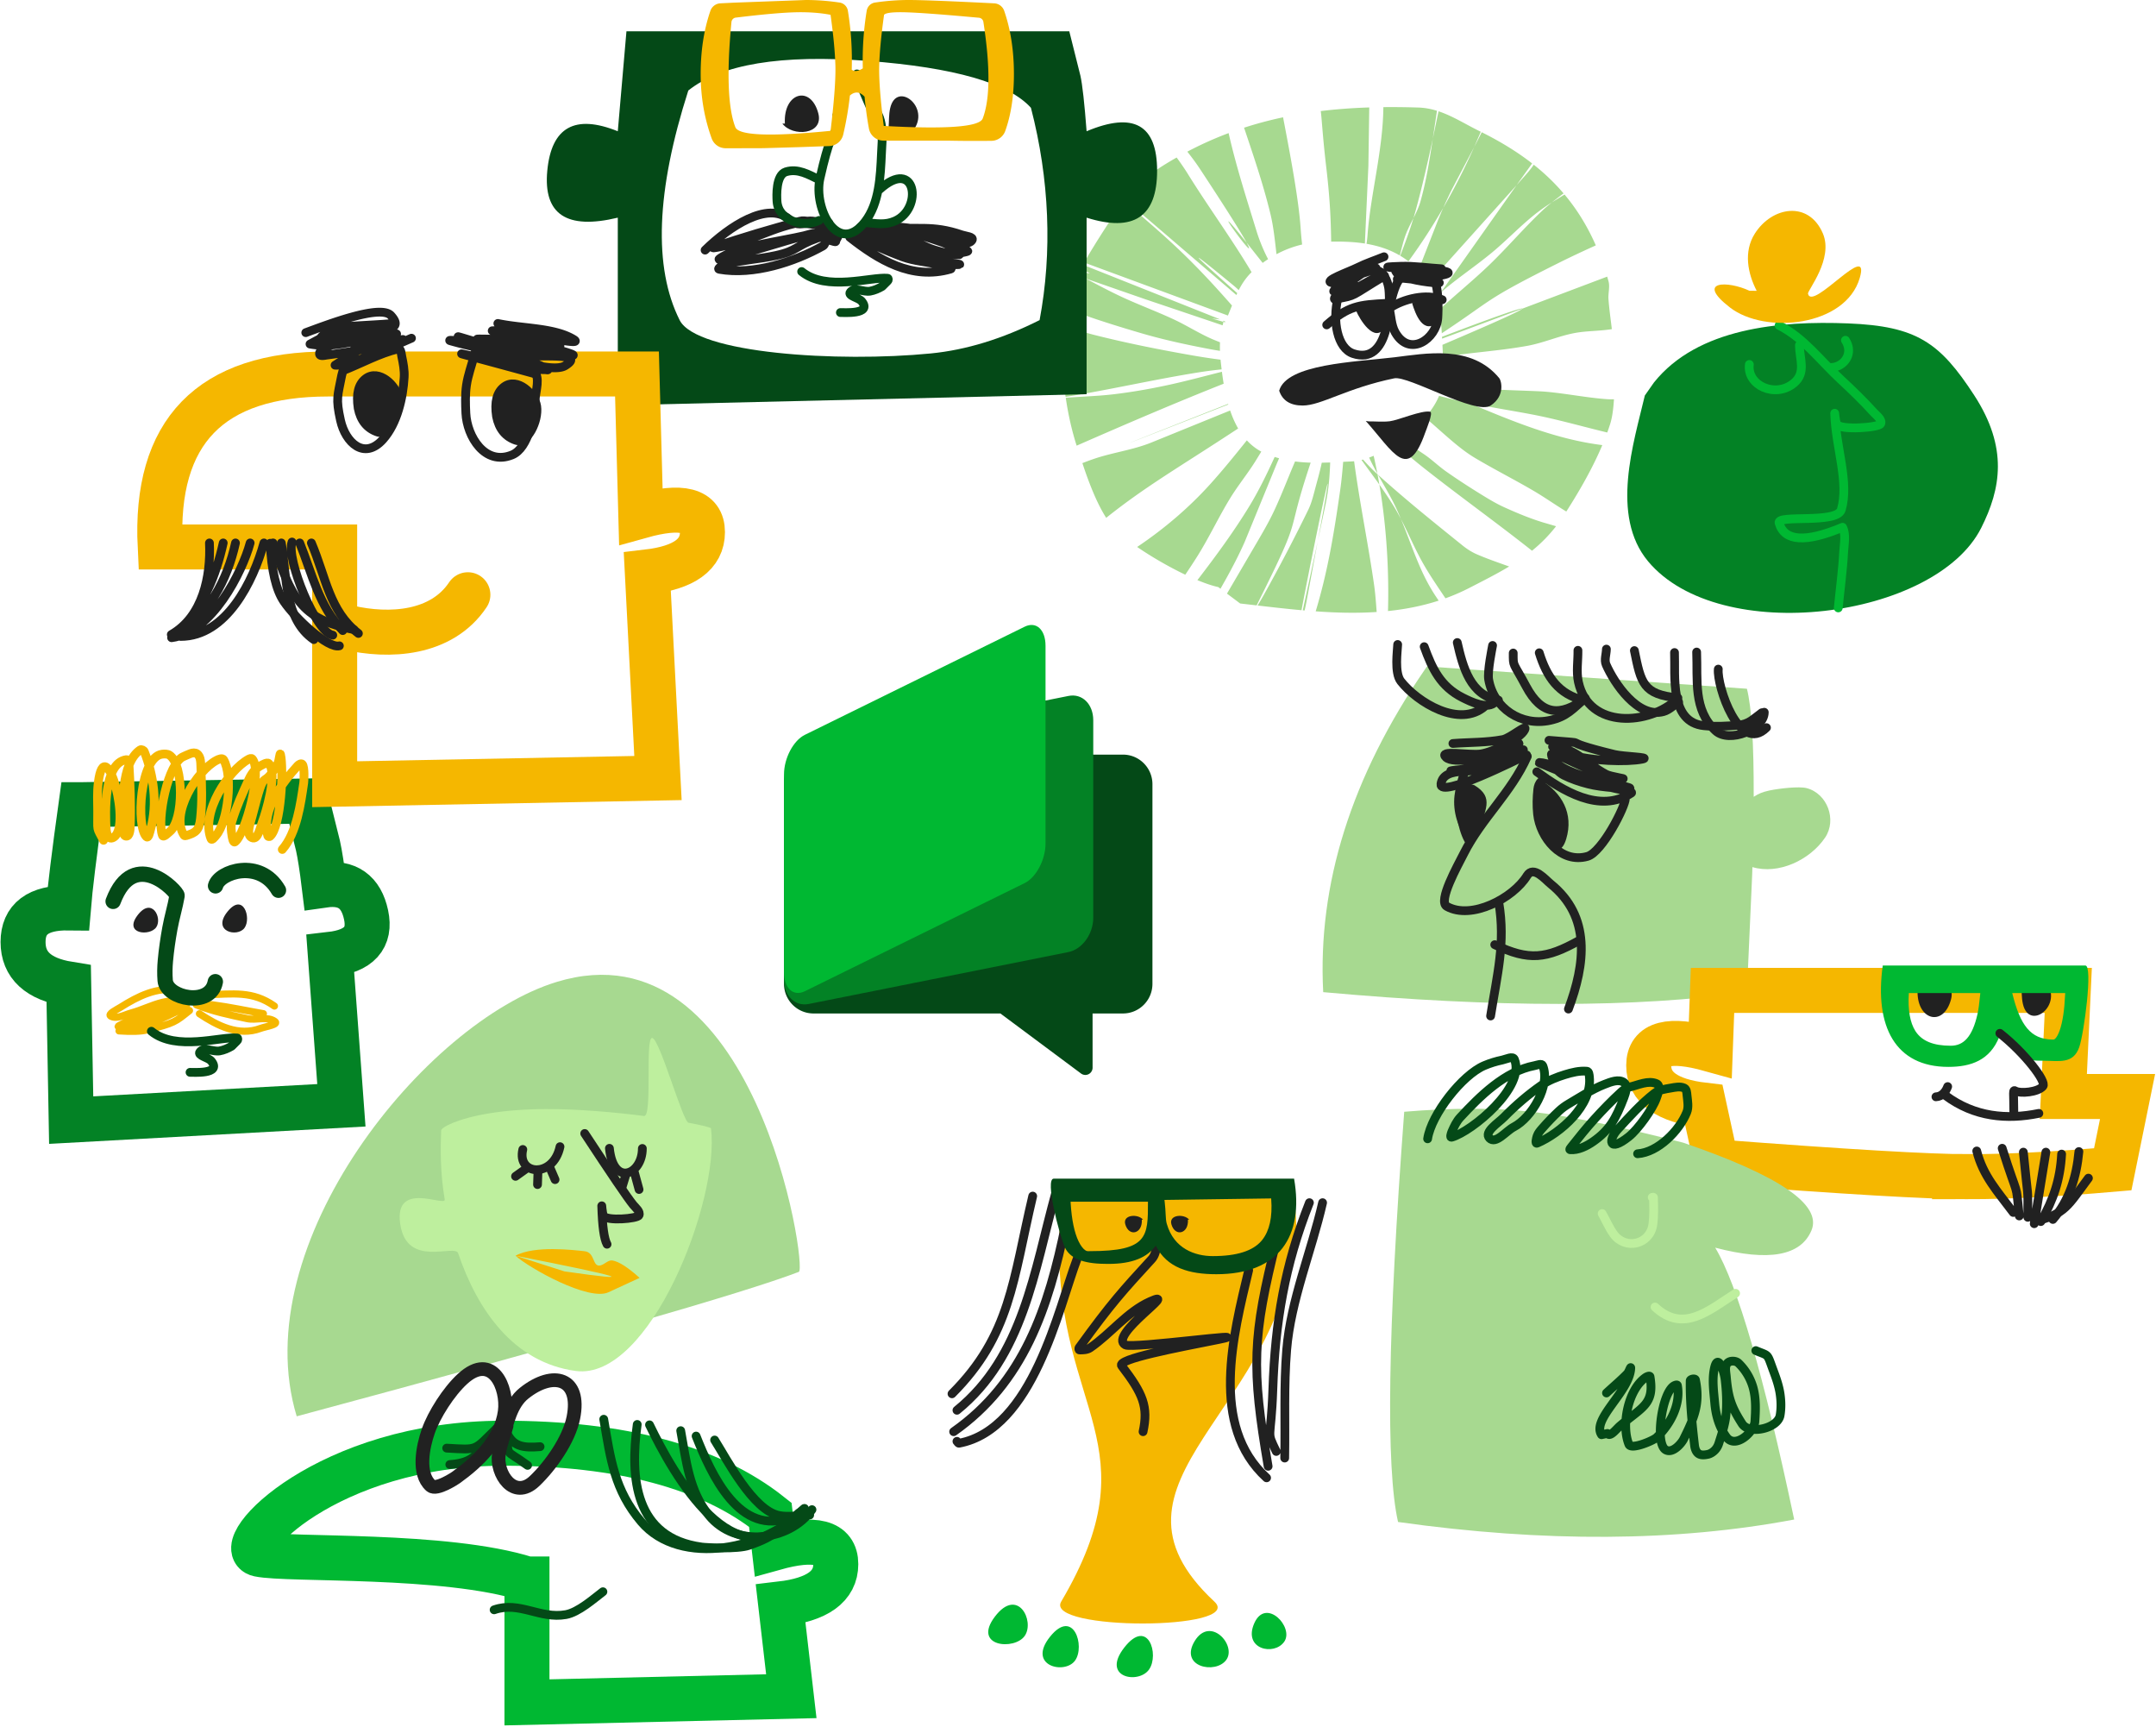 <svg xmlns="http://www.w3.org/2000/svg" xmlns:xlink="http://www.w3.org/1999/xlink" width="1309" height="1048"><style><![CDATA[.B{stroke-linecap:round}.C{stroke-linejoin:round}.D{stroke-width:5.322}.E{stroke:#212121}.F{stroke:#044917}.G{fill:#212121}.H{fill:#a7d990}.I{fill:#f5b700}.J{stroke-width:27.322}.K{stroke:#f5b700}.L{fill:#044917}.M{fill:#038225}.N{fill:#00b832}.O{stroke-width:4.322}.P{fill-rule:nonzero}]]></style><g fill="none" fill-rule="evenodd"><path d="M180.14 859.668C148.436 755.112 258.46 620.248 338 596c120.786-36.822 152.426 173.927 147 176-33.475 12.797-135.096 42.02-304.86 87.668z" class="H"/><path d="M431.674 684.927c5.45 43.488-37.133 153.25-82.104 147.217-37.77-5.066-59.773-37.147-71.42-71.482C276.18 754.856 247 770 243 743s27.836-10.042 27-15c-2.794-16.57-2.582-30.63-2.157-41.86.067-1.773 9.6-7.256 29.982-10.495 9.12-1.45 20.41-2.45 33.998-2.466 19.383-.025 41.04 1.88 59.218 4.186 5.228.663.444-48.057 4.96-47.365 4.596.705 18.476 50.82 22.047 51.48 8.388 1.547 13.553 2.862 13.626 3.447z" fill="#beef9e"/><g class="E B C D"><path d="M370 697c2.464 23.7 20 15.905 20 .08M371 710l-6 8m15-5l-4 13m9-15l3 11"/><path d="M355 688c16.21 24.68 26.026 39.117 29.444 43.308 1.508 1.85 4.41 4.057 3.536 6.337-.804 2.094-19.898 3.677-21.576.287-.868-1.753-1.12-7.846-1.06-5.857.358 12.237 1.43 19.953 3.217 23.148" fill="#beef9e"/><path d="M317.42 697.7c-3.73 15.702 18.435 17.7 22.58-1.7m-20 13l-7 5"/><path d="M326.654 710l-.3 9M334 709l3 7"/></g><path d="M354.977 759.468c6.5.718 4.524 9.82 9.604 8.6 2.564-.615 4.7-3.453 7.312-2.985 3.948.7 9.424 4.23 16.427 10.556l-18.834 8.698c-11.845 5.708-48.1-14.568-56.495-22.15l29.712 9.52c46.29 6.64 36.387 3.466-29.712-9.52 11.465-6.353 35.485-3.436 41.986-2.72z" class="I"/><path d="M319.943 958.393c-49.5-15.73-144.75-11.236-162.75-14.982s41.25-67.417 148.5-67.417c71.5 0 125.5 14.482 162 43.446l2.335 20.164c24.943-6.95 37.415-3.685 37.415 9.8s-11.162 21.53-33.485 24.14l6.485 56.01-160.5 3.745v-74.908z" stroke="#00b832" class="J"/><path d="M271.2 878.976c19.465 1.142 16.4 1.573 30.314-11.984m-28.42 21.948c15.307-1.092 16.915-6.937 27.4-19.805m6.702-.755c3.85 9.848 10.455 10.528 20.715 9.713m-20.715-9.59c2.264 17.2-1.74 10 13.137 20.942" class="B C D F"/><g stroke-width="8.322" class="E C"><path d="M280.8 836.968c18.235-16.707 27.6 5.488 25.64 19.805-2.366 17.288-16.44 30.648-29.684 40.115-.182.13-11.754 7.935-15.156 4.92-8.187-7.255-4.94-23.565-1.516-33.303s12.247-23.778 20.715-31.536z"/><path d="M304.915 873.172c3.01-9.242 5.025-20.916 13.262-27.498 17.71-14.152 34.813-9.48 29.934 14.885-2.67 13.327-13.77 29.076-23.492 38.348-12.623 12.038-23.615-4.415-21.726-16.4.917-5.814 3.116-11.353 4.673-17.03" class="B"/></g><g class="D F B C"><path d="M366.552 861.44c4.15 24.335 6.472 42.96 22.734 62.19 23.833 28.186 76.782 16.378 98.896-7.82"/><path d="M386.887 864.594c-4.417 32.342-1.738 68.915 39.156 74.427 2.83.382 21.692 1.398 28.67-1.01 16.908-5.832 17.6-9.352 33.722-22.454"/><path d="M394.34 864.846c14.29 29.593 52.396 98.337 90.56 53.613"/><path d="M413.284 868.38c3.35 18.18 5.038 36.575 17.18 51.47 16.08 19.726 48.867 15.684 62.52-3.533"/><path d="M422.63 871.66c9.167 23.148 26.507 61.977 57.974 49.07m-46.73-46.674c7.6 12.028 23.336 42.615 39.028 45.792 6.108 1.236 12.462-.168 18.694-.252M300 977.12c15.4-5.4 27.822 5.74 43.574 2.9 7.623-1.374 16.926-9.668 22.484-13.878"/></g><path d="M49.208 488.433l137.086-2.253 6.742 27.03c1.2 5.416 2.45 13.426 3.746 24.028 13.983-2.002 22.473 4.005 25.47 18.02s-4.245 22.025-21.724 24.028l6.742 91.6-164.054 9-1.498-82.588C23.24 594.305 14 585.795 14 571.78s9.177-20.918 27.53-20.707c.978-11.946 3.537-32.826 7.677-62.64z" stroke="#038225" style="mix-blend-mode:multiply" class="J"/><g class="K B C"><path d="M62.85 510.028c-4.466-8.594-3.45-4.708-3.555-17.574-.047-5.78-.36-11.603.357-17.34 4.156-33.32 21.36 29.013 8.53 33.488-3.274 1.142-3.757-4.972-3.792-5.817-.368-8.688-1.75-39.7 12.323-41.683.776-.11 1.494.997 1.54 1.78.754 12.925 1.31 25.894.828 38.832-.078 2.11-.4 6-2.488 5.82-2.12-.18-1.518-4.048-1.66-6.175-.75-11.283-1.567-38.413 10.2-46.197.753-.5 2.156.23 2.488 1.07 5.643 14.305 8.195 31.5 3.792 47.145-.466 1.654-1.233 5.686-2.488 4.514-6.41-5.987-4.05-48.472 9.48-50.116 1.502-.183 3.232-.234 4.5.593 8.788 5.726 8.766 39.553.12 46.435-1.286 1.024-3.815 3.8-4.384 2.256-3.613-9.805 3.37-44.12 12.795-47.858 2.586-1.026 5.894-3.256 8.176-1.663 2.547 1.778 2.2 5.92 2.368 9.026.546 10.04.806 20.163-.237 30.164-.775 7.43-3.08 8.733-8.648 10.45-.417.13-1.058.242-1.302-.12-8.692-12.886 7.735-39.395 19.786-45.602 1.234-.636 3.435-1.55 4.147-.355 5.724 9.6 2.8 37.537-4.62 46.077-.784.902-2.513 3.127-2.962 2.018-6.463-15.974 10.59-41.668 22.748-48.333.662-.363 1.753-.806 2.25-.238 6.386 7.284-4.16 45.528-10.427 50.35-1.12.862-1.68-2.4-1.894-3.8-.434-2.857-.834-5.904 0-8.67 2.65-8.79 6.503-17.18 10.307-25.532.992-2.177 2.328-4.256 4.027-5.937 1.528-1.513 3.487-2.575 5.452-3.444.795-.352 2.03-.774 2.605-.12 5.55 6.33-2.126 30.746-3.8 35.033-1.43 3.684-2.793 11.58-6.397 9.976-3.898-1.736-1.066-8.686 0-12.825 8.765-34.03 5.223-13.638 15.64-32.184.93-1.658 1.216-7.313 1.657-5.462 1.97 8.265.42 43.737-6.397 49.64-.334.29-1.19.2-1.302-.238-4.087-15.425 8.405-32.012 18.127-42.633.65-.7 2.012-1.597 2.725-.95 1.65 1.498 1.034 10.696.948 11.282-1.85 12.682-4.24 30.474-13.032 40.495" class="D"/><path d="M0 5.556C3.043 18.37 7.926 31.903 21.088 37.383c2.976 1.24 9.852 6.02 9.242 2.85-1.065-5.536-7.895-8.1-11.138-12.705C13.126 18.9 6.994 10.215 2.488.687c-1.34-2.837 5 3.88 7 6.295 6.677 8.068 12.638 16.705 18.958 25.057M11.018.094C23.2 10.82 33.154 17.27 36.5 33.226" transform="matrix(.731 -.682 .682 .731 117.283 611.259)" class="O"/><path d="M107.876 600.987c-12.69-2.025-24.13 3.743-34.7 10.4-2.25 1.417-8.185 4.187-5.84 5.435 3.67 1.954 8.297-.908 12.31-1.99 6.472-1.745 12.527-4.893 19.043-6.465 3.803-.917 15.145-2.798 11.695-.95-11.95 6.398-25.91 8.447-37.81 14.935-4.65 2.535 10.547-1.338 15.623-2.838 7.778-2.298 15.112-5.913 22.794-8.515.7-.234 2.833-.274 2.183.055-7.308 3.703-14.66 7.408-22.37 10.173-3.995 1.433-10.18 2.935-18.555 4.506 7.624.525 13.263.34 16.917-.552 16.992-4.154 17.404-5.012 25.893-11.79" class="O"/></g><path d="M68.685 547.104c12.735-33.8 39.186-5.554 38.83-3.486-1.152 6.712-3.18 13.25-4.384 19.952-1.167 6.5-2.133 13.025-2.725 19.592-.36 3.982-.44 8-.12 11.994.878 10.963 27.6 16.546 30.45.713m38.33-55.523c-11.237-19.522-35.957-11.263-38.204-2.666" stroke-width="9.322" class="B F"/><path d="M94.87 562.8c-3.85 5.64-20.014 4.18-11.356-7.253S98.72 557.16 94.87 562.8zm53.57.44c-4.305 5.932-20.02 2.154-10.343-9.868s14.647 3.936 10.343 9.868z" class="G"/><path d="M91.907 625.945c14.982 12.272 42.01 3.08 52.107 4.085.53.053.46 1.334 0 1.603l-3.382 3.386c-2.253 1.317-4.72 2.4-7.288 2.853-3.916.7-9.432-2.58-11.916.533-1.87 2.34 5.082 3.353 6.936 5.706 6.414 8.144-11.417 6.685-12.984 6.772" class="B C D F"/><path d="M834.382 355.842c.544 3.833 1.017 9.454 1.452 15.62-12.24.813-24.63.49-37.012-.4 6.96-23.214 10.734-44.6 14.878-73.652.808-5.662 1.337-11.37 1.8-17.09l5.352-.26a23.87 23.87 0 0 0 1.285-.094c3.378 25.386 8.65 50.502 12.247 75.862zM834 276.648a302.39 302.39 0 0 1 1.987 9.333l.294 1.514.234.422.137.243 1.907 1.72c15.176 13.602 31.053 26.414 46.93 39.2l2.507 2.02c2.647 2.132 5.56 4.003 8.677 5.356 6.406 2.78 13.033 5.015 19.6 7.396-7.284 4.374-15.285 8.436-24.193 13.01-4.758 2.442-9.586 4.526-14.475 6.294-4.494-6.696-9.078-13.342-13.1-20.322-4.94-8.575-8.794-17.752-13.295-26.564l-.617-1.193.8 1.935c3.55 8.702 6.655 17.596 10.382 26.223l.945 2.15c2.486 5.556 5.347 10.973 8.677 16.07l2.082 3.115c-10.054 3.256-20.345 5.242-30.768 6.32.685-24.142-.85-50.372-4.97-75.213l-.262-1.557-.992-1.4-9.86-13.54.945-.248c2.715 3.082 5.56 6.043 8.597 8.797h0l.19.17-.058-.31-.018-.1-.635-1.146c-1.553-2.826-3.043-5.684-4.39-8.61.777-.284 1.56-.592 2.347-.92zM807.61 280.7c-.29 8.155-.818 16.077-2.846 25.65l-4.714 22.18-.307 1.672-6.2 33.29c-.526 2.798-1.012 5.116-1.46 7.05l-1.116-.098-.006.032 9.1-41.946.5-2.705c14.87-80.97-4.287 12.228-10.364 44.563l.003-.012c-8.925-.8-17.826-1.823-26.64-2.85 1.266-2.09 2.502-4.195 3.693-6.327 9.5-17.006 18.517-34.288 27.063-51.79 1.77-3.624 2.804-7.576 3.828-11.476 1.49-5.676 3.15-11.34 4.36-17.083l5.082-.147zm-11.847.124l-.267.796c-16.118 48.39-2.922 26.504-32.532 85.83l-10.02-1.154-7.992-5.99 19.48-33.295c3.36-5.75 6.645-11.564 9.446-17.606 4.463-9.626 8.216-19.57 12.413-29.315 3.15.417 6.29.64 9.472.73zm-19.176-2.666l-1.3 3.038-19.528 47.602c-3.5 7.934-7.528 15.635-11.742 23.215l-3.016 5.33-1.323-1c-3.618-.786-7.965-2.267-12.684-4.226 11.066-14.4 21.847-29.03 31.318-44.502 5.93-9.687 10.87-19.913 15.602-30.255a70.41 70.41 0 0 0 2.682.788zm-10.816-4.043l-.42.707-3.22 5.252c-4.82 7.67-10.594 14.717-15.317 22.446-7.03 11.505-12.728 23.797-19.913 35.206-2.36 3.745-4.79 7.442-7.267 11.1-9.918-4.728-20.588-10.906-29.224-16.842 16.427-10.98 31.546-23.952 44.152-37.893 7.82-8.647 15.158-17.707 22.452-26.808 2.485 2.696 5.378 5.014 8.757 6.82zm85.244-7.458c4.468 2.853 8.83 5.898 13.235 8.823 4.848 3.22 9.022 7.368 13.784 10.713 6.99 4.9 14.17 9.555 21.445 14.033 4.475 2.754 8.995 5.487 13.784 7.65 7.66 3.46 15.448 6.73 23.488 9.187l8.006 2.34a89.96 89.96 0 0 1-14.609 14.871c-21.676-17.153-44.202-33.24-65.9-50.374-5.863-4.63-11.52-9.52-17.067-14.526a93.63 93.63 0 0 0 3.225-2.267zm-14.66 21.237l.245 1.3.878 4.922.26.37c2.913 4.132 5.74 8.32 8.384 12.63 1.523 2.48 2.936 5.023 4.284 7.6l.185.358-.098-.236a182.65 182.65 0 0 0-2.839-6.45c-3.022-6.5-6.728-12.66-10.262-18.907l-.743-1.32-.295-.266zm-84.62-27.82l-1.513.995c-34.843 22.893-54.28 33.863-78.603 53.236-6.34-9.888-11.244-23.552-14.452-33.2 2.294-.902 4.603-1.763 6.935-2.56 11.467-3.923 23.742-5.392 34.972-9.95l47.796-19.433c1.298 3.833 2.9 7.523 4.865 10.914zm123.76-26.563c21.354 3.326 53.665 3.466 62.533 4.212 12.726 1.07 25.295 3.717 38.036 4.593.3.02 1.702.047 3.844.058-.357 5.722-1.056 11.08-2.312 14.995-.55 1.718-1.14 3.435-1.764 5.15-13.638-3.277-27.143-7.123-40.87-10.002-11.465-2.405-26.823-4.678-42.447-7.867l-.994-.204 1.37.576c26 10.922 52.307 21.72 79.935 25.14-5.916 14.032-13.836 27.78-21.852 40.32-6.695-4.046-13.1-8.594-19.84-12.552-11.698-6.86-23.828-12.974-35.488-19.9-3.674-2.182-7.14-4.716-10.467-7.398-6.817-5.496-13.203-11.528-19.897-17.17 3.697-4.317 6.652-8.8 8.435-13.187 5.795 1.558 11.764 2.922 17.708 4.15l.096.02-1.606-.675-15.208-6.33a22.3 22.3 0 0 0 .773-3.802zm-132.552-.6l-.242.09-.988.385c-28.317 11.248-56.33 23.26-84.25 35.46l-3.78 1.663c-2.87-8.925-5.123-18.823-6.615-29.054 9.843-.806 19.742-1 29.545-2.2 10.624-1.29 21.2-3.12 31.655-5.356 11.28-2.41 22.426-5.426 33.613-8.25.302 2.368.648 4.802 1.062 7.264zm2.793 12.612l-3.678 1.43c-56.093 21.84-92.686 36.25 3.504-1.778l.068-.026.106.373zm-81.38-42.238c19.804 5.005 39.87 8.987 59.992 12.502 5.544.968 11.112 1.805 16.696 2.525l.07.727.087.825.498 4.334c-4.606.49-9.202 1.062-13.777 1.79-27.4 4.365-54.003 10.576-80.938 14.893-2.068-14.473-2.61-29.585-1.208-43.538 6.1 2.252 12.274 4.347 18.578 5.94zm312.22-32.654c.987 3.52-.275 7.324 0 10.97.46 6.076 1.333 12.118 2.048 18.17l-1.28.192c-7.283 1.05-14.74.864-21.956 2.3-9.515 1.892-18.534 5.92-28.08 7.65-16.953 3.075-34.24 4.03-51.245 6.78-.06-2.465-.164-4.935-.29-7.402l.03-.012c34.268-14.592 47.357-20.677 48.38-21.832l.032-.078-5.2 1.955-43.45 16.226-.066-1.114c21.736-8.302 48.33-18.076 48.743-17.136l-.03.07 2.104-.8 49.472-18.67.786 2.723zm-238.04 22.317l2.32.964c-1.07-.184-2.675-.316-5.02-.577l6.898 2 .001-.016c.002-.286-.052-.512-.18-.697l.02.008 1.372.577-.198.422-1.015-.294-.003.096c-.027.5-.196 1.14-.427 2.026L695.248 181.6 659.15 169.05l1.723.912c6.22 3.293 12.444 6.584 18.8 9.598 10.812 5.128 22.088 9.23 32.934 14.286 8.14 3.793 15.73 8.736 24 12.244l4.115 1.677c-.07 1.545-.085 3.272-.02 5.2a188.84 188.84 0 0 1-5.884-1.009c-14.077-2.65-28.117-5.668-41.864-9.692-26.668-7.806-38.874-12.41-45.734-15.252.515-2.818 1.12-5.564 1.822-8.22.797-3.017 2.565-7.042 4.896-11.574l5.215 1.832-.6-.323-4.232-2.228.988-1.868.02.006c8.943 2.2 7.225 1.23.6-1.12l1.556-2.817-.01-.005 81.085 32.25zm210.778-75.57l-.69.515-6.21 4.768-.228.183.26-.168 7.46-4.596c7.52 8.97 13.838 19.14 18.985 30.86-7.625 3.446-15.208 6.98-22.69 10.72-46.3 23.134-38.88 21.575-70.828 42.633l-.143-2.33c-.13-2.197-.627-6.882-1.535-11.796 9.95-9.265 20.574-17.812 30.378-27.235 11.147-10.713 21.175-22.558 32.423-33.164 1.58-1.5 3.223-2.912 4.903-4.288l.785-.638-1.187.765c-1.924 1.253-3.82 2.545-5.674 3.9l-1.38 1.03c-9.937 7.545-18.473 16.786-28.08 24.746-10.313 8.545-21.58 15.92-31.655 24.746l.505-.437-2.614 3.605-.302-1.015 2.4-2.153.505-.437 1.017-1.403 45.08-63.82-1.228 1.38-52.067 57.98c-2.01-2.857-4.116-5.41-6.312-7.684l11.982-30.66 2.378-5.652.694-1.58-.116.202c-6.31 10.912-13.168 21.508-20.58 31.668l-.43.588a51.34 51.34 0 0 0-4.977-3.375c2.892-7.516 5.677-15.08 8.008-22.78l.023-.082-.184.367c-1.45 2.863-2.94 5.714-4.127 8.68l-.347.893c-1.552 4.13-2.497 8.484-3.654 12.754-6.176-3.625-12.905-5.835-20.183-7.077.272-1.75.484-3.477.606-5.167 1.775-24.623 9.393-51.66 9.617-77.796 7.012-.078 14.1.014 21.275.244 3.964.127 7.7.856 11.27 1.97l-2.535 16.91 3.487-16.603c8.655 2.877 16.484 7.925 24.793 12.006l.852.42-3.5 8.13-.487 1.092.817-1.553 3.107-6.06.65-1.316c11.347 5.666 21.533 11.87 30.585 18.927l-9.42 13.17 2.412-2.71c2.644-2.98 5.39-5.905 7.656-9.182.1-.145.21-.308.325-.486l.01-.018c6.653 5.282 12.683 11.04 18.1 17.405zm-267.128 4.264c17.925 15.85 30.333 25.566 49.823 46.18 5.45 5.764 10.747 11.667 15.985 17.624l-2.462 6.075-.07-.025-87.23-32.15c7.95-13.89 18.562-29.594 22.72-35.912.285-.433.576-.86.873-1.285zM714.4 95.608c2.305 3.176 4.563 6.383 6.63 9.715 12.5 20.15 26.726 39.488 38.85 59.876-3.446 3.43-5.82 7.02-7.798 10.9a57.52 57.52 0 0 0-2.968-2.663c-35.392-29.16-21.125-16.05 2.07 4.483l-.522 1.15.022.02-67.93-58.224c8.03-10.777 19.935-18.605 31.44-25.14zm31.556-14.817l.35 1.57c4.52 19.565 10.69 38.718 16.596 57.9 1.505 4.9 3.415 9.667 5.618 14.286.442.927.912 1.843 1.402 2.75a72.68 72.68 0 0 0-3.304 2.273l-.01-.012-9.75-12.325-.166-.306c-3.023-5.47-10.53-17.557-25.77-40.773l-2.23-3.393c-2.43-3.694-5.068-7.243-7.816-10.712a217.31 217.31 0 0 1 24.318-10.982zm33.05-9.59c4.37 22.752 9.544 50.068 10.7 67.798.203 3.118.516 6.26.877 9.418-5.442 1.26-10.633 3.246-15.558 5.876-.983-8.21-1.757-16.467-3.7-24.48-4.44-18.325-10.6-36.2-16.596-54.08l.597 1.78c7.392-2.4 14.847-4.395 22.377-6.033zm-22.642 75.428l.493.615.236.43c8.43 15.704-28.542-35.72-.73-1.046zm74.974-81.415l-.53 35.516-2.13 47.094c-6.405-1.008-13.228-1.294-20.464-1.155-.196-10.626-.432-23.356-2.936-44.666-2.265-19.28-2.647-28.68-3.385-34.587 9.422-1.15 18.972-1.845 28.667-2.177zm38.54 19.144l-.622 2.89c-2.903 13.4-6.003 26.775-9.6 40.01l-.98 3.468-.49 1.645.25-.492c1.582-3.153 3.076-6.337 4.028-9.72 3.338-11.86 5.4-24.375 7.28-36.89l.137-.915zm25.19 4.84l-13.457 25.564c-1.822 3.66-3.566 7.36-5.225 11.097l-.128.29.74-1.288c6.546-11.437 12.496-23.214 17.86-35.193l.21-.472z" class="H"/><path d="M649.207 18.98l6.76 26.973c1.204 5.405 2.456 16.643 3.755 33.716 28.538-11.988 42.808-3.996 42.808 23.976s-14.27 37.462-42.808 28.47v107.142L375.088 246V132.115c-31.042 7.492-45.31-1.998-42.808-28.47s16.773-34.465 42.808-23.976l5.257-60.69h268.862zM417.896 54.943c-19.526 60.94-21.28 107.392-5.257 139.36 10.19 20.33 96.3 25.758 152.455 20.23 21.43-2.1 43.46-8.853 66.09-20.23 3.893-20.674 5.395-41.902 4.506-63.686s-4.143-43.512-9.763-65.184c-13.518-14.985-46.563-24.475-99.134-28.47s-88.87 1.998-108.897 17.982z" class="L"/><path d="M428.093 151.813C442.845 137.378 466.06 122.112 479 133c5.923 4.984 7.226 1.876 13 3 4.64.904 5.998-2.433 11.116-.64.772.27-1.362-1.006-2.168-1.15-2.022-.36-2.898.658-4.948.8-3.4.22-7.07-1.645-10.366-.736-17.38 4.793-34.74 9.744-51.76 15.686-4.9 1.715 10.34-1.48 15.325-2.965 8.82-2.626 17.2-6.6 25.978-9.332 4.987-1.545 10.1-2.862 15.278-3.45 3.818-.433 6.706.945 10.52 1.4 1.327.162-3.583-1.682-2.98-.492 1.05 2.065 8.176 2.66 6.013 3.498-16.158 6.255-41.513 8.145-59.164 14.222-2.816.97-10.585 5.22-7.68 4.557 18.553-4.24 36.577-10.536 54.985-15.364 2.024-.53 4.148-.746 6.24-.694 2.82.07 9.974-1.267 8.392 1.06-2.012 2.96-7.173.898-10.546 2.1-13.605 4.883-11.873 7.663-25.095 10.573-9.935 2.187-20.198 2.743-30.082 5.15-1.758.428-6.132 2.922-4.35 3.238 20.675 3.664 45.367-4.32 63.005-14.186 1.245-.696 1.262-2.877 2.588-3.404 1.57-.623 5.733 1.9 5.054.367l1.536-2.88c-.384-.873-1.9-.1-2.863-.133m9.915.827c17.3 13.578 37.6 26.1 61.17 19.275 2.135-.62-4.037-1.927-6.2-2.476-7.57-1.928-15.573-2.252-22.906-4.936-9.083-3.325-35.484-14.646-25.96-12.954 15.265 2.7 28.756 11.72 43.63 16.092 5.27 1.55 10.918 1.837 16.404 1.558 3.076-.156-6.108-.974-9.034-1.932-10.32-3.38-20.6-6.954-30.64-11.057-7.26-2.963-12.696-4.792-19.232-9.117-3.538-2.342 5.957 2 10.072 3.055 5.863 1.488 12.006 1.797 17.803 3.526 5.617 1.675 10.67 4.94 16.28 6.637 4.9 1.485 9.992 2.93 15.123 2.862 1.224-.016-1.068-2.318-2.06-3.035-2.55-1.846-5.35-3.43-8.32-4.477-9.552-3.364-19.3-6.142-29.1-8.705-3.226-.844-13.22-1.713-9.892-1.495 7.895.515 15.843.908 23.613 2.4 7.37 1.407 14.477 3.96 21.623 6.244 1.623.518 3.272 1.13 4.637 2.146.366.273-.893.436-1.334.316l-11.15-2.215c-6.7-1.83-13.145-4.603-19.9-6.257-7.294-1.786-14.836-2.395-22.163-4.04-1.16-.26-6.136 3.483-5.408 2.545 1.97-2.536 14.004-.197 16 0 17.862 1.762 26.654-1.705 44.937 4.565 2.22.76 7.456 1.138 6.283 3.165-1.864 3.223-8.508.836-10.44 4.02-2.022 3.333 18.048 1.368.733 4.2-2.3.377-4.743.87-6.985.24-58.537-16.5-21.58-11.058-50.515-14.732" class="B C D E"/><path d="M497.058 108.894c-6.028-2.856-12.613-6.86-19.907-4.6-6.13 1.9-5.613 14.48-5.398 17.84.773 12.092 16.334 16.258 25.53 11.668M534 115c22.242-20.05 26.554 11.6 9.395 19.14-6.078 2.674-11.372 1.473-17.657 1M508.07 70.064c1.524 22.424.436-9.38-10.23 38.227-4.116 18.374 11.087 47.533 27.4 26.258 8.657-11.283 9.297-27.435 9.95-41.494.366-7.87 2.385-24.177-7.225-28.976-7.798-17.58-9.695-23.122-5.7-16.63" class="B C D F"/><path d="M476.537 74.998c-1.077-18.804 15.64-23.6 20.273-6.282 3.535 13.205-15.735 14.458-21.8 6.282m64.477 2.678c.327-4.002.085-8.1.98-12.005 3.883-16.978 25.083-.505 13.84 13.68" class="G"/><path d="M489.242 0c6.326 0 12.75.457 19.27 1.37l1.224.177a6 6 0 0 1 5.043 4.956c1.93 11.72 2.714 23.662 2.347 35.826 1.7 1.233 3.942.95 6.726-.845-.306-11.872.485-23.532 2.37-34.98a6 6 0 0 1 4.841-4.923l.203-.034 1.224-.177C539.01.457 545.434 0 551.76 0l1.487.007c8.308.076 25.104.748 50.386 2.016a6.76 6.76 0 0 1 5.978 4.336l.074.204.25.73c3.775 11.237 5.663 23.79 5.663 37.66 0 13.235-1.76 24.757-5.276 34.567a9.01 9.01 0 0 1-8.164 5.957l-.235.005-3.62.03c-7.11.047-13.464.022-19.06-.074l-3.226-.057-39.548-.015c-4.3.025-8.006-2.982-8.875-7.162l-.044-.225-.206-1.15c-1.026-5.83-1.836-11.878-2.43-18.143-2.883-3.094-5.845-3.334-8.888-.72a201.03 201.03 0 0 1-3.786 22.485l-.29 1.263c-.922 3.95-4.382 6.796-8.445 6.945l-17.994.637-20.507.6-2.625.048-20.075.05-1.818-.016a9.01 9.01 0 0 1-8.388-5.929c-4.462-12.29-6.693-25.323-6.693-39.097 0-13.87 1.888-26.423 5.663-37.66l.25-.73c.9-2.604 3.294-4.402 6.052-4.54l8.527-.42L489.242 0zm-7.5 7.492l-1.183.044c-7.523.31-18.066 1.27-31.63 2.885l-2.206.265a3 3 0 0 0-2.628 2.69l-.172 1.835c-2.738 29.79-1.898 50.443 2.52 61.96 1.96 5.11 21.237 5.86 57.828 2.248l.33-2.79c1.95-16.72 2.822-28.986 2.61-36.797l-.01-.318c-.257-8.215-1.234-18.4-2.933-30.525-6.64-1.277-14.152-1.776-22.53-1.498zm69.093 0l-.812-.025c-7.87-.22-12.295.288-13.273 1.523l-.227 1.643c-1.56 11.414-2.46 21.04-2.705 28.883l-.02.758c-.18 8.206.743 20.256 2.768 36.15 38.093 2.114 58.12.616 60.08-4.495 4.5-11.727 4.636-31.272.41-58.634a3 3 0 0 0-2.695-2.528l-6.67-.6c-17.378-1.543-29.664-2.433-36.858-2.672z" class="I"/><path d="M486.71 164.824c15.02 12.246 42.116 3.073 52.24 4.076.532.053.462 1.33 0 1.6l-3.4 3.38c-2.258 1.314-4.73 2.395-7.306 2.847-3.926.69-9.456-2.573-11.947.532-1.873 2.336 5.095 3.345 6.953 5.693 6.43 8.126-11.446 6.67-13.017 6.757" class="B C D F"/><g class="J K"><path d="M203.188 332H97.245c-3.5-70 30.5-105 102-105h187.5l2.335 86.19c24.943-6.96 37.415-3.69 37.415 9.81S415.333 344.557 393 347.17l6.485 125.08L203.188 476V332z"/><path d="M211 380.852c25.66 6.012 57.174 3.98 73.066-19.852" class="B"/></g><g class="E C D"><g class="B"><path d="M127.16 329.56c.933 20.17-3.974 44.646-23.16 55.613m31.524-55.613c-4.6 20.6-11.678 37.356-26.43 53.255m33.88-53.255c-4.938 22.42-16.323 44.006-36.695 56.068m45.592-56.068c-4.835 17.803-23.2 54.333-47.692 57.514m56.057-57.514c-6.386 23.052-22.773 56.753-50.6 56.753M206.052 392c-6.914 1.844-26.7-16.538-33.75-27-4.706-6.975-7.456-18.725-8.25-35.25"/><path d="M170.805 329.56c3.427 20.362 1.648 46.168 19.726 58.654M177.3 329c-3.695 10.16 14.46 55.056 24.743 56.525m-20.06-55.965c7.6 18.9 11.725 38.625 26.112 53.18m-19.04-53.18c8.93 20.995 10.786 41.18 28.544 54.928"/><path d="M165.787 329.56c10.78 32.623 16.85 46.52 49.075 52.57"/></g><path d="M208.24 224.96c11.2-4.407 21.878-10.4 33.57-13.222 1.643-.397 1.78 2.95 2.125 4.604.86 4.137 1.693 8.374 1.456 12.593-.696 12.422-4.2 28.067-12.87 37.78-11.38 12.733-22.794 1.882-25.776-11.53-3.038-13.66-1.655-14.877.7-27.27l.786-2.952zm80.553-12.32c4.276 2.4 8.203 5.574 12.83 7.202 7.228 2.544 16.95-.2 22.392 5.195 4.234 4.198 1.194 11.913.866 17.866-.512 9.283-3.8 29.052-13.97 33.213-16.535 6.773-27.395-11.267-28.06-25.264-.268-5.65-.454-11.364.355-16.96.895-6.197 3.148-12.12 4.722-18.18l.866-3.07z"/><g class="G"><use xlink:href="#B"/><use xlink:href="#B" x="84" y="5"/></g><path d="M302.27 196.332c15.33 3.222 34.185 2.487 46 9.667 9.683 5.9-51.157-9.34-39.414-5.667l-10.004.444c55.398 17.32 56.33 5.6-6.45 4.995-12.776-.12 24.43 2.048 35.842 4.176 6.64 1.238 25.493 6.13 18.165 5.892-18.44-.602-34.878-4.225-51.844-7-5.52-.9-20.148-6.025-15.56-3.998 9.3 4.115 19.317 7.493 29.78 10.282 10.95 2.92 49.3-2.457 34.378 6.822-10.27 6.386-54.995-12.376-62.286-14.504-2.167-.632-9.637-1.237-7.462-.615 14.48 4.138 30.13 6.848 44.445 11.183 5.057 1.53 19.035 7.416 13.577 6.387l-5.458-.106c-45.84-8.64-74.267-17.43-.375 2.808m-139.95-25.193c12.168-4.458 45.375-17.417 51.737-10.37 14.43 15.986-35.043 3.114-42.447 13.23-.3.4 1.23 1.195 1.752 1.064l8.64-1.017c7.414-1.854 14.302-4.688 21.7-6.57 3.768-.96 15.773-2.37 11.76-1.944-11.963 1.272-48.582 2.1-35.615 4.48l-14.95 8.052c13.884 2.55 25.93-1.967 38.58-3.713 45.268-6.248-34.033-.046-32.794 9.755.206 1.628 3.336.778 4.822.587a408.39 408.39 0 0 0 30.584-5.134c4.92-1.015 19.142-5.103 14.2-4.1-9.03 1.816-36.54 5.6-26.52 6.587l-13.67 8.83c8.565.852 38.62-13.03 46.386-16.36" class="B"/></g><g class="D E C"><g class="B"><path d="M811.453 181.427c12.278-2.277 7.682-1.06 28.86-13.832 1.57-.946-3.677.472-5.37 1.172-8.128 3.365-29.07 18.165-23.995 10.984 5.666-8.017 28.952-4.47 26-13.834-2.902-9.234-17.728 7.885-26.93 10.9-1.1.36 1.176-2.066 2.097-2.767 2.982-2.267 6.1-4.4 9.48-6.037 4.33-2.1 9.306-2.764 13.507-5.115 1.493-.835-3.492-.118-5.117.42-7.212 2.388-13.726 9.514-21.226 8.3-5.942-.962 10.137-6.533 15.52-9.223 5.16-2.578 10.682-4.36 16.023-6.538m8.058 13.583c1.286-.168 2.567-.627 3.86-.503 49.94 4.778-1.525 3.518-4.78-4.192-3.008-7.122 15.252 3.185 22.988 3.185 7.293 0-14.62-1.224-21.645-3.185-3.286-.917 6.836-.288 10.235 0 5.54.47 11.074 3.353 16.527 2.264 21.5-4.298-57.376-4.265-25.168-5.366 8.26-.282 16.5 1.006 24.75 1.5"/><path d="M836.96 165.75c4.326 0 5.988 7.01 6.292 9.977 1.014 9.916.15 46.158-21.645 38.9-19.534-6.505-11.366-66.698 17.87-48.794"/></g><path d="M844.1 184.782c2.846-12.035 6.184-25.11 23.24-19.284 7 2.395 5.807 24.026 5.62 27.332-.728 12.87-17.24 24.398-25.924 8.803-2.45-4.4-2.405-9.78-3.608-14.672l.67-2.18z"/><path d="M805.497 197.2c13.105-11.435 19.385-12.276 36.663-13.08m1.594 2.85c8.252-5.54 22.357-9.053 31.882-5.03" class="B"/></g><path d="M823.452 188.806c1.694 4.205 11.05 20.542 17.534 9.725l1.76-14.685c-9.72 1.282-15.98 2.283-18.778 3.002-1.5.383-1.66 1.035-.515 1.957zm33.894-4.78c1.98 6.5 6.648 19.514 15.772 11.487l-.33-13.92-7.5-1.5-7.932 3.933zm-80.7 53.114c4.516-16.253 45.947-17.4 69.854-20.267 18.778-2.252 47-7.955 63.845 12.76 1.05 1.292 3.756 10.5-5.258 16.513s-49.938-18.292-58.587-16.513c-28.938 5.95-44.316 16.513-55.583 16.513-7.5 0-12.268-3.002-14.27-9.007zm52.578 18.375c16.842 18.854 25.438 37.22 36.054 7.145.7-1.985 5.07-12.345 3.004-12.76-5.136-1.033-19.26 5.15-24.46 5.783-4.275.52-8.614.056-12.92.085l-1.678-.252z" class="G"/><path d="M866.375 404.52l194.25 13.53c2.85 11.167 4.224 33.035 4.12 65.602l.483-.303c2.542-1.577 4.614-2.565 8.893-3.5l.58-.122c5.56-1.134 17.545-2.553 22.166-1.358 12.622 3.264 18.496 19.296 11.225 30.048-9.187 13.585-28.283 22.62-44.132 17.888l-.152 4.796-3.182 71.112c-66.5 9.52-152.25 9.52-257.25 0-3.465-65.486 17.082-130.727 61.642-195.722l1.358-1.97z" class="H"/><g class="E B C D"><path d="M848.587 391.185c-.066 3.578-2.163 17.134 1.922 22.35 10.03 12.8 35.73 28.577 51.103 15.097m-36.926-36.116c4.86 13.4 9.92 24.2 23.337 30.936 4.637 2.324 15.46 7.78 20.087 2.37M884.773 390c3.415 15.085 8.062 32.166 24.96 34.932"/><path d="M906.2 391.777c-.18 1.17-3.238 15.74-2.364 20.72 3.056 17.416 19.788 28.59 37.368 24.72 10.12-2.228 13.814-7.035 21.268-13.47"/><path d="M918.744 396.365c0 8.66-.36 4.958 7.83 20.278 9.472 17.72 20.81 18.3 35.595 7.55"/><path d="M934.547 396.216c4.54 14.652 11.683 25.22 27.03 28.866m-3.547-30.347c.098 6.414-1.077 12.977.295 19.243 6.323 28.868 43.187 26.216 59.964 10.362"/><path d="M975.31 393.996c-.05 3.158-1.414 6.582-.146 9.473 4.805 10.956 19.116 32.81 34.854 28.42 3.474-.97 6.105-3.85 9.157-5.773"/><path d="M992.297 394.885c4.028 19.81 5.286 26.623 26.438 28.717"/><path d="M1016.666 396.07c.59 13.923-3.153 42.227 17.872 44.406 6.857.71 13.81.293 20.678-.296 6.626-.568 9.212-3.724 14.472-7.55"/><path d="M1030.106 395.773c.697 17.196-2.197 35.032 11.52 47.8 8.233 7.67 29.54-.847 29.54-11.25"/><path d="M1043.25 406.135c-.975 10.26 12.903 51.905 29.246 35.525"/><path d="M882.116 451.28c10.092-.79 20.33-.474 30.276-2.366 4.764-.906 15.4-10.296 13.294-5.923-2.565 5.3-18.93 13.55-26.733 14.654-6.956.985-26.123-2.716-20.973 2.073 4.462 4.15 24.448.164 32.05-2.665 3.988-1.485 14.95-7.895 11.67-5.18-6.323 5.23-13.347 9.86-20.973 12.878-5.978 2.366-12.707 1.948-19.054 2.96-4.18.668 8.45-.883 12.553-1.923 8.38-2.125 16.638-4.74 24.814-7.55 2.04-.702 7.487-4.26 5.76-2.96-5.058 3.802-9.956 8.1-15.804 10.51-10.964 4.52-32.455-1.698-34.117 10.066-1.29 9.123 47.055-15.265 51.99-17.616"/></g><path d="M895.133 476.597c12.374 7.525 6.604 14.75 1.867 30.403-5.316 17.567-11.44-4.046-12.227-10.003-2.242-16.946 1.21-23.746 10.36-20.4z" class="G"/><g class="B C D E"><path d="M940.454 449.356c30.167 2.6.365-1.03 39.73 8.585 5.575 1.362 22.603 1.637 16.986 2.812-9.126 1.9-31.705 1.203-43.423-2.662-3.64-1.2-14.14-5.5-10.34-5.034 14.448 1.8 19.162 10.254 31.607 16.874 3.03 1.6 13.326 2.815 9.897 2.815-10.812 0-37.53-14.02-41.06-15.396-.625-.244-1.98-.077-1.922.592 1.068 12.303 41.296 17.97 47.115 20.13 3.185 1.182-6.806.303-10.2 0-4.9-.44-9.847-.993-14.622-2.22-5.07-1.302-10.1-2.985-14.77-5.33-3.082-1.544-5.195-4.66-8.27-6.216-1.922-.973-8.33-2.035-6.35-1.185 18.67 8.02 33.984 13.408 53.467 17.024.823.153 2.913.723 2.215 1.185-19.377 12.795-42.115-1.68-57.454-12.878m2.67 5.92c-1.306 1.12-1.876 3.023-2.068 4.735-.557 4.952-.668 9.994-.146 14.95 1.513 14.368 14.247 30.28 30.276 25.758 8.903-2.5 23.157-30.43 23.04-35.232m-91.552-19.128c-.76-.7-2.035-1.47-2.955-.988-1.524.798-2.506 2.523-3.078 4.148-1.654 4.7-2.894 9.588-3.498 14.534-1.08 8.848 1.87 19.232 8.195 25.702m33.356-49.726c-9.727 22-27.84 37.656-38.55 58.914-3.714 7.373-15.9 28.97-10.34 32.12 14.954 8.455 40.454-5.075 48.704-18.605 3.9-6.413 11.04 2.3 14.365 4.986 24.594 19.88 21.04 48.528 10.78 75.937M910.02 548c4.055 24.355-1 43.406-5.02 68.68"/><path d="M907.52 573.4c20.95 9.986 31.325 8.537 51.252-2.516"/></g><path d="M935.722 473.6c12.374 7.525 19.907 20.056 15.17 35.71-5.316 17.567-17.992-6.346-18.78-12.303-3.363-25.42 2.647-7.727 2.647-20.27" class="G"/><path d="M1004.238 232.1c26.47-33.018 76.243-37.46 117.843-35.803s55.66 11.56 76.495 43.544 16.188 56.914 4.325 80.53c-27.8 55.335-158.91 72.377-202.3 20.32-23.118-27.743-8.66-72.085-1.954-100.633l5.582-7.956z" class="M"/><g stroke="#00b832" class="B C D"><path d="M1099.745 213.6c7.657 18.692 29.204 6.174 20.695-7.07"/><path d="M1080.162 197.504c15.014 7.617 24.716 21.043 37.226 32.672 6.92 6.434 13.752 12.987 20.077 19.984 1.86 2.058 5.443 4.516 4.363 7.053-.992 2.33-24.55 4.093-26.62.32-1.07-1.95-1.38-8.733-1.3-6.52.662 20.43 8.93 41.773 4.034 58.33-2.62 8.863-39.27 2.8-37.773 8.08 3.174 11.193 16.02 12.067 38.538 2.623 2.224 4.53.923 10.048.655 15.07-.606 11.326-2.18 22.583-3.272 33.874" class="M"/><path d="M1062.098 221.213c-1.61 12.67 15.75 20.674 27.03 11.343 7.58-6.27 3.486-14.41 3.364-23.017"/></g><path d="M1066.56 176.52c-5.434-10.502-8.098-23.752-1.126-34.737 10.458-16.477 32.684-20.134 41.287-.133 6.675 15.52-9.455 34.702-9.01 36.633 2.525 10.993 38.31-33.082 31.41-9.522-8.617 29.413-57.395 34.394-78.76 17.898s-1.23-16.295 11.784-10.183l4.418.044z" class="I"/><path d="M1194.985 714.23c23.814 0 53.064-1.498 87.75-4.493l9-44.18h-39l3-64.398h-216l-1.32 35.712c-24.943-6.948-37.415-3.683-37.415 9.795s11.162 21.523 33.485 24.132l7.5 34.445c78.186 5.99 129.186 8.986 153 8.986z" class="J K"/><path d="M1164.262 600.35c-1.077 18.804 15.64 23.6 20.273 6.282 3.535-13.205-15.735-14.458-21.8-6.282m64.477-2.994c.327 4.002.085 8.1.98 12.005 3.883 16.978 25.083.505 13.84-13.68" class="G"/><path d="M1266.14 586.062c4.623 0-.847 41.262-3.75 49.542-3.682 10.503-12.37 8.237-21.75 8.237-2.98 0-5.538-.098-7.787-.358-4.88-5.918-11.575-12.692-18.645-18.274h0l1.047 6.1-.615-.952-.73-1.18c-5.684 14.343-17.132 18.4-31.02 18.4-32.115 0-44.93-24.463-39.792-61.524h123.042zm-63.814 16.715h-43.388l-.013.213c-.627 10.17.782 17.734 3.945 22.748l.168.262.16.24c3.785 5.583 10.517 8.496 21.193 8.496 7.873 0 13.086-5.482 16.21-19.136l.1-.454c.516-2.427 1.023-6.142 1.504-11.083l.093-.972.028-.314zm51.535 0h-32.14l.016.063c4.85 19.885 11.38 27.8 24.063 28.14l.386.008.454.003c.454 0 .7-.096 1.118-.503.9-.855 1.887-2.545 2.794-5.133 1.724-4.918 2.84-12.153 3.27-21.602l.04-.976z" class="N P"/><g class="B C D E"><path d="M1214.2 627.2c15.086 11.9 28.46 29.25 26.168 32.1-3 3.744-13.85 4.515-16.5 2.995-2.13-1.22-1.168.434-1.168 14.395m-41.45-11.7c17.662 13.1 37.267 14.766 56.63 10.8m-37.716 22.828c3.784 15.127 12.713 24.66 22.167 37.32m-6.72-38.968c10.33 32.675 8.034 18.738 10.377 41.086m2.475-38.732c3.087 31.768 2.712 18.557 2.712 39.556m10.966-39.556l-7.074 43.44m16.626-42.262c-.85 15.4-4.9 27.68-12.617 40.967m23.11-42.5c-1.4 15.02-5.693 29.5-15.8 41.205"/><path d="M1267.974 715.1c-12.488 16.73-13.998 21.857-32.663 26.253m-52.79-81.823c-1.13 3.036-3.38 6.03-7.13 6.204"/></g><path d="M787 743.865c-5.097 112.872-128.7 154.723-49.692 228.28 18.878 17.578-103.518 17.823-93.013 0 56.063-95.117-2.548-115.408-1.274-218.134.15-12.114 1.874-23.48 4.93-33.913 61.528-1.73 106.604-.15 135.227 4.744 2.277.39 3.55 6.73 3.822 19.023z" class="I"/><path d="M803 730c-6.67 29.284-19.354 59.305-21.808 89.385-1.778 21.8-.795 43.744-1.192 65.615m15-155c-14.984 38.006-20.795 72.197-22.2 113.267-1.1 32.267-4.312 24.4 2.07 37.733m.13-128c-14.653 58.34-15.325 77.2-5.07 137m-.93 7c-34.763-31.636-20.2-86.883-10.886-126M701 743c2.14 10.58 1.557 17.67-1.745 21.274-17.54 19.142-24.368 26.506-44.1 53.76-.27.373-.2 1.35.27 1.354 2.187.022 4.63-.05 6.435-1.287 12.653-8.677 22.434-21.86 36.442-28.117 18.856-8.42-25.862 20.683-15.038 26.355C687.7 818.66 765 808 740 813s-62.116 11.925-59 16c13 17 16.274 24.78 13 40m-40-105c-11.423 30.118-26.7 103.5-71.7 112-.57.108-.866-.765-1.3-1.148M647 743c-10.322 51.055-25.58 96.17-68 126m62-145c-13.132 47.6-19.77 99.38-60 132m46-130c-12.05 50.9-13.37 84.4-49 120" class="B C D E"/><path d="M639.758 715.42c-5.483 0 3.297 33.802 6.74 41.61 2.91 6.6 10.928 9.963 24.05 10.087 14.524.447 24.622-2.866 30.293-9.938l.867-1.113c6.74 13.522 20.32 17.355 36.792 17.355 38.09 0 53.292-23.062 47.196-58H639.758zM707 728.327l64.78-.907.018.233c.862 11.138-1.075 19.422-5.423 24.913l-.23.286-.22.263c-5.204 6.115-14.913 9.304-29.6 9.304-10.824 0-23.59-4.55-27.885-19.503l-.138-.497c-.7-2.658-.485-7.275-1.146-12.686l-.127-1.064-.04-.343zm-57 1.093h47l-.023.067c.023 21.183.023 29.933-35.19 29.92l-.565.008-.664.003c-.664 0-1-.102-1.634-.534-1.316-.9-2.76-2.706-4.086-5.458-2.52-5.23-4.152-12.922-4.78-22.97l-.06-1.038z" class="L P"/><path d="M693.24 740.318c.532 8.5-7.735 10.662-10.027 2.84-1.75-5.968 7.783-6.535 10.788-2.84m27.24 0c.532 8.5-7.735 10.662-10.027 2.84-1.75-5.968 7.783-6.535 10.788-2.84" class="G"/><path d="M622.194 992.88c-6.16 9.025-32.022 6.686-18.17-11.604s24.33 2.58 18.17 11.604zm30.506 15.06c-6.313 8.724-29.365 3.168-15.17-14.5s21.483 5.788 15.17 14.5zm44.928 5.428c-6.386 9.058-29.346 4.956-14.987-13.4s21.373 4.342 14.987 13.4zm46.875-5.832c-6.506 8.866-28.642 4.25-19.188-11.4s25.694 2.533 19.188 11.4zm35.193-11.036c-6.154 8.77-25.2 4.565-18.15-11.275s24.305 2.506 18.15 11.275z" class="N"/><path d="M852.563 674.81c-10 133-11.24 216-3.746 249 88.914 12.5 169.086 12 240.516-1.5-18.482-87.5-34.466-142.5-47.953-165 32.468 8.5 51.95 5 58.443-10.5s-19.48-33.25-77.924-53.25c-39.34-10.053-70.06-16.303-92.16-18.75s-47.826-2.447-77.175 0z" class="H"/><g class="B C D"><path d="M866.77 691.232c2.18-14.72 20.998-38.77 34.377-44.428 3.522-1.49 7.2-2.63 10.954-3.404 2.408-.497 6.42-2.65 7.366-.378 6.942 16.672-25.69 43.698-38.152 47.263-1.1.312-.267-2.36.187-3.4 1.346-3.08 2.813-6.236 5.1-8.7 11.7-12.616 26.997-27.975 45.14-31.38 1.61-.302 4.3-1.516 4.912 0 4.93 12.003-6.625 31.57-17.565 37.242-4.803 2.5-10.968 10.696-14.733 6.808-3.622-3.74 5.23-9.14 8.878-12.856 6.948-7.08 14.53-13.605 22.664-19.282 4.253-2.97 9.212-4.9 14.168-6.43 4.322-1.333 8.903-2.477 13.408-2.078 1.234.11 1.377 2.167 1.51 3.4 1.897 17.377-17.6 34.2-31.732 40.27-1.33.573-.467-2.976 0-4.348.586-1.72 1.827-3.17 3.023-4.54 3.225-3.69 6.61-7.25 10.198-10.586 1.78-1.656 3.757-3.12 5.855-4.348 7.174-4.2 14.162-8.905 21.912-11.912 3.656-1.42 8.487-3.372 11.7-1.135 2.535 1.76 1.11 6.384 0 9.265-4.922 12.76-8.74 19.743-18.698 26.655-3.82 2.65-9.048 5.367-13.977 4.917-.618-.056.37-1.218.756-1.704 4.538-5.707 9.075-11.428 13.977-16.825 5.18-5.704 10.55-11.254 16.24-16.447 1.46-1.333 3.18-2.57 5.103-3.026 5.372-1.273 11.36-4.263 16.43-2.078 2.776 1.196.836 6.228-.19 9.074-2.275 6.302-10.99 18.593-16.618 23.064-12.653 10.053-12.427 1.75-6.8-4.348 7.067-7.66 14.063-15.528 22.286-21.93 2.766-2.153 6.56-2.602 10.01-3.213 2.666-.472 5.664-1.136 8.122 0 1.465.677 1.534 2.932 1.698 4.54.347 3.386 1.085 7.052-.187 10.208-4.502 11.17-17.492 24.318-29.843 25.142" class="F"/><path d="M972.73 736.603c2.33 4.16 4.2 8.62 6.988 12.478 7.165 9.88 22.087 6.3 23.797-5.86.763-5.43.504-10.965.378-16.447-.006-.252-.504 0-.756 0m1.7 66.548c17.15 16.082 32.735 2 48.92-8.32" stroke="#beef9e"/><path d="M1066.034 819.786c8.336 3.503 6.58 1.255 10.763 12.478 1.672 4.486 3.27 9.067 3.97 13.803.636 4.3.752 8.76 0 13.043-1.385 7.882-18.685 11.894-23.045 5.104-6.8-10.588-8.516-16.252-9.63-28.924-.233-2.648-1.052-5.99.756-7.94 1.5-1.616 5.014-1.52 6.61 0a33.11 33.11 0 0 1 8.874 14.747c1.88 6.682 1.624 13.87 1.134 20.795-.443 6.246-11.908 16.898-17.374 9.265-4.354-6.08-6.336-13.014-6.988-20.42-.597-6.78-1.635-13.727-.378-20.416 2.078-11.06 6.067 1.215 6.61 5.67.887 7.26 1.268 14.654.565 21.933-.568 5.887-2.55 11.568-4.343 17.203-.488 1.533-1.317 3.02-2.454 4.157s-2.582 2.127-4.156 2.46c-1.852.393-4.098.68-5.668-.378-1.564-1.056-2.238-3.228-2.454-5.104-1.497-12.99-2.832-26.063-2.645-39.136.016-1.09 2.998-1.633 3.214-.565 2.933 14.514-.74 22.925-7.18 35.92-1.263 2.55-6.51 8.84-10.767 6.617-6.914-3.612-2.398-34.7 4.912-38.945.6-.35 1.952-.872 2.076-.187 2.115 11.644-4.408 23.754-12.652 31.572-1.92 1.82-15.39 7.648-16.81 4.157-4.758-11.713-.52-33.305 10.198-40.646.735-.503 2.5-1.258 2.645-.378 2.782 16.72-4.573 18.166-18.32 29.872-2.237 1.905-5.948 6.994-7.557 4.535l-3.588.756c-6.15-9.4 17.274-26.34 17.755-40.455.045-1.328-1.153 2.45-2.08 3.4-4.012 4.118-8.435 7.814-12.652 11.72" class="F"/></g><path d="M493.88 458.035h187.936c9.874 0 17.88 8.05 17.88 17.977v121.163c0 9.93-8.005 17.977-17.88 17.977h-18.47l.012 32.888c.001 2.445-1.967 4.428-4.395 4.428a4.38 4.38 0 0 1-2.616-.867l-48.966-36.45H493.88c-9.874 0-17.88-8.05-17.88-17.977V476.013c0-9.93 8.005-17.977 17.88-17.977z" class="L"/><path d="M491.007 453.954l157.75-31.542c8.288-1.657 15.007 4.962 15.007 14.785v119.868c0 9.823-6.72 19.13-15.007 20.786l-157.75 31.542C482.72 611.05 476 604.43 476 594.61V474.74c0-9.823 6.72-19.13 15.007-20.786z" class="M"/><path d="M488.69 446.012l133.406-65.608c7.01-3.447 12.69 1.73 12.69 11.565v120.01c0 9.834-5.682 20.6-12.69 24.048L488.69 601.636c-7.01 3.447-12.69-1.73-12.69-11.565V470.06c0-9.834 5.682-20.6 12.69-24.048z" class="N"/></g><defs ><path id="B" d="M217.458 247.692c-1.32-8.66.214-14.627 4.604-17.905 7.978-5.958 18.712 4.265 19.795 11.845 1.28 8.965-5.74 22.9-12.5 20.65-6.453-2.15-10.423-7.015-11.91-14.6z"/></defs></svg>